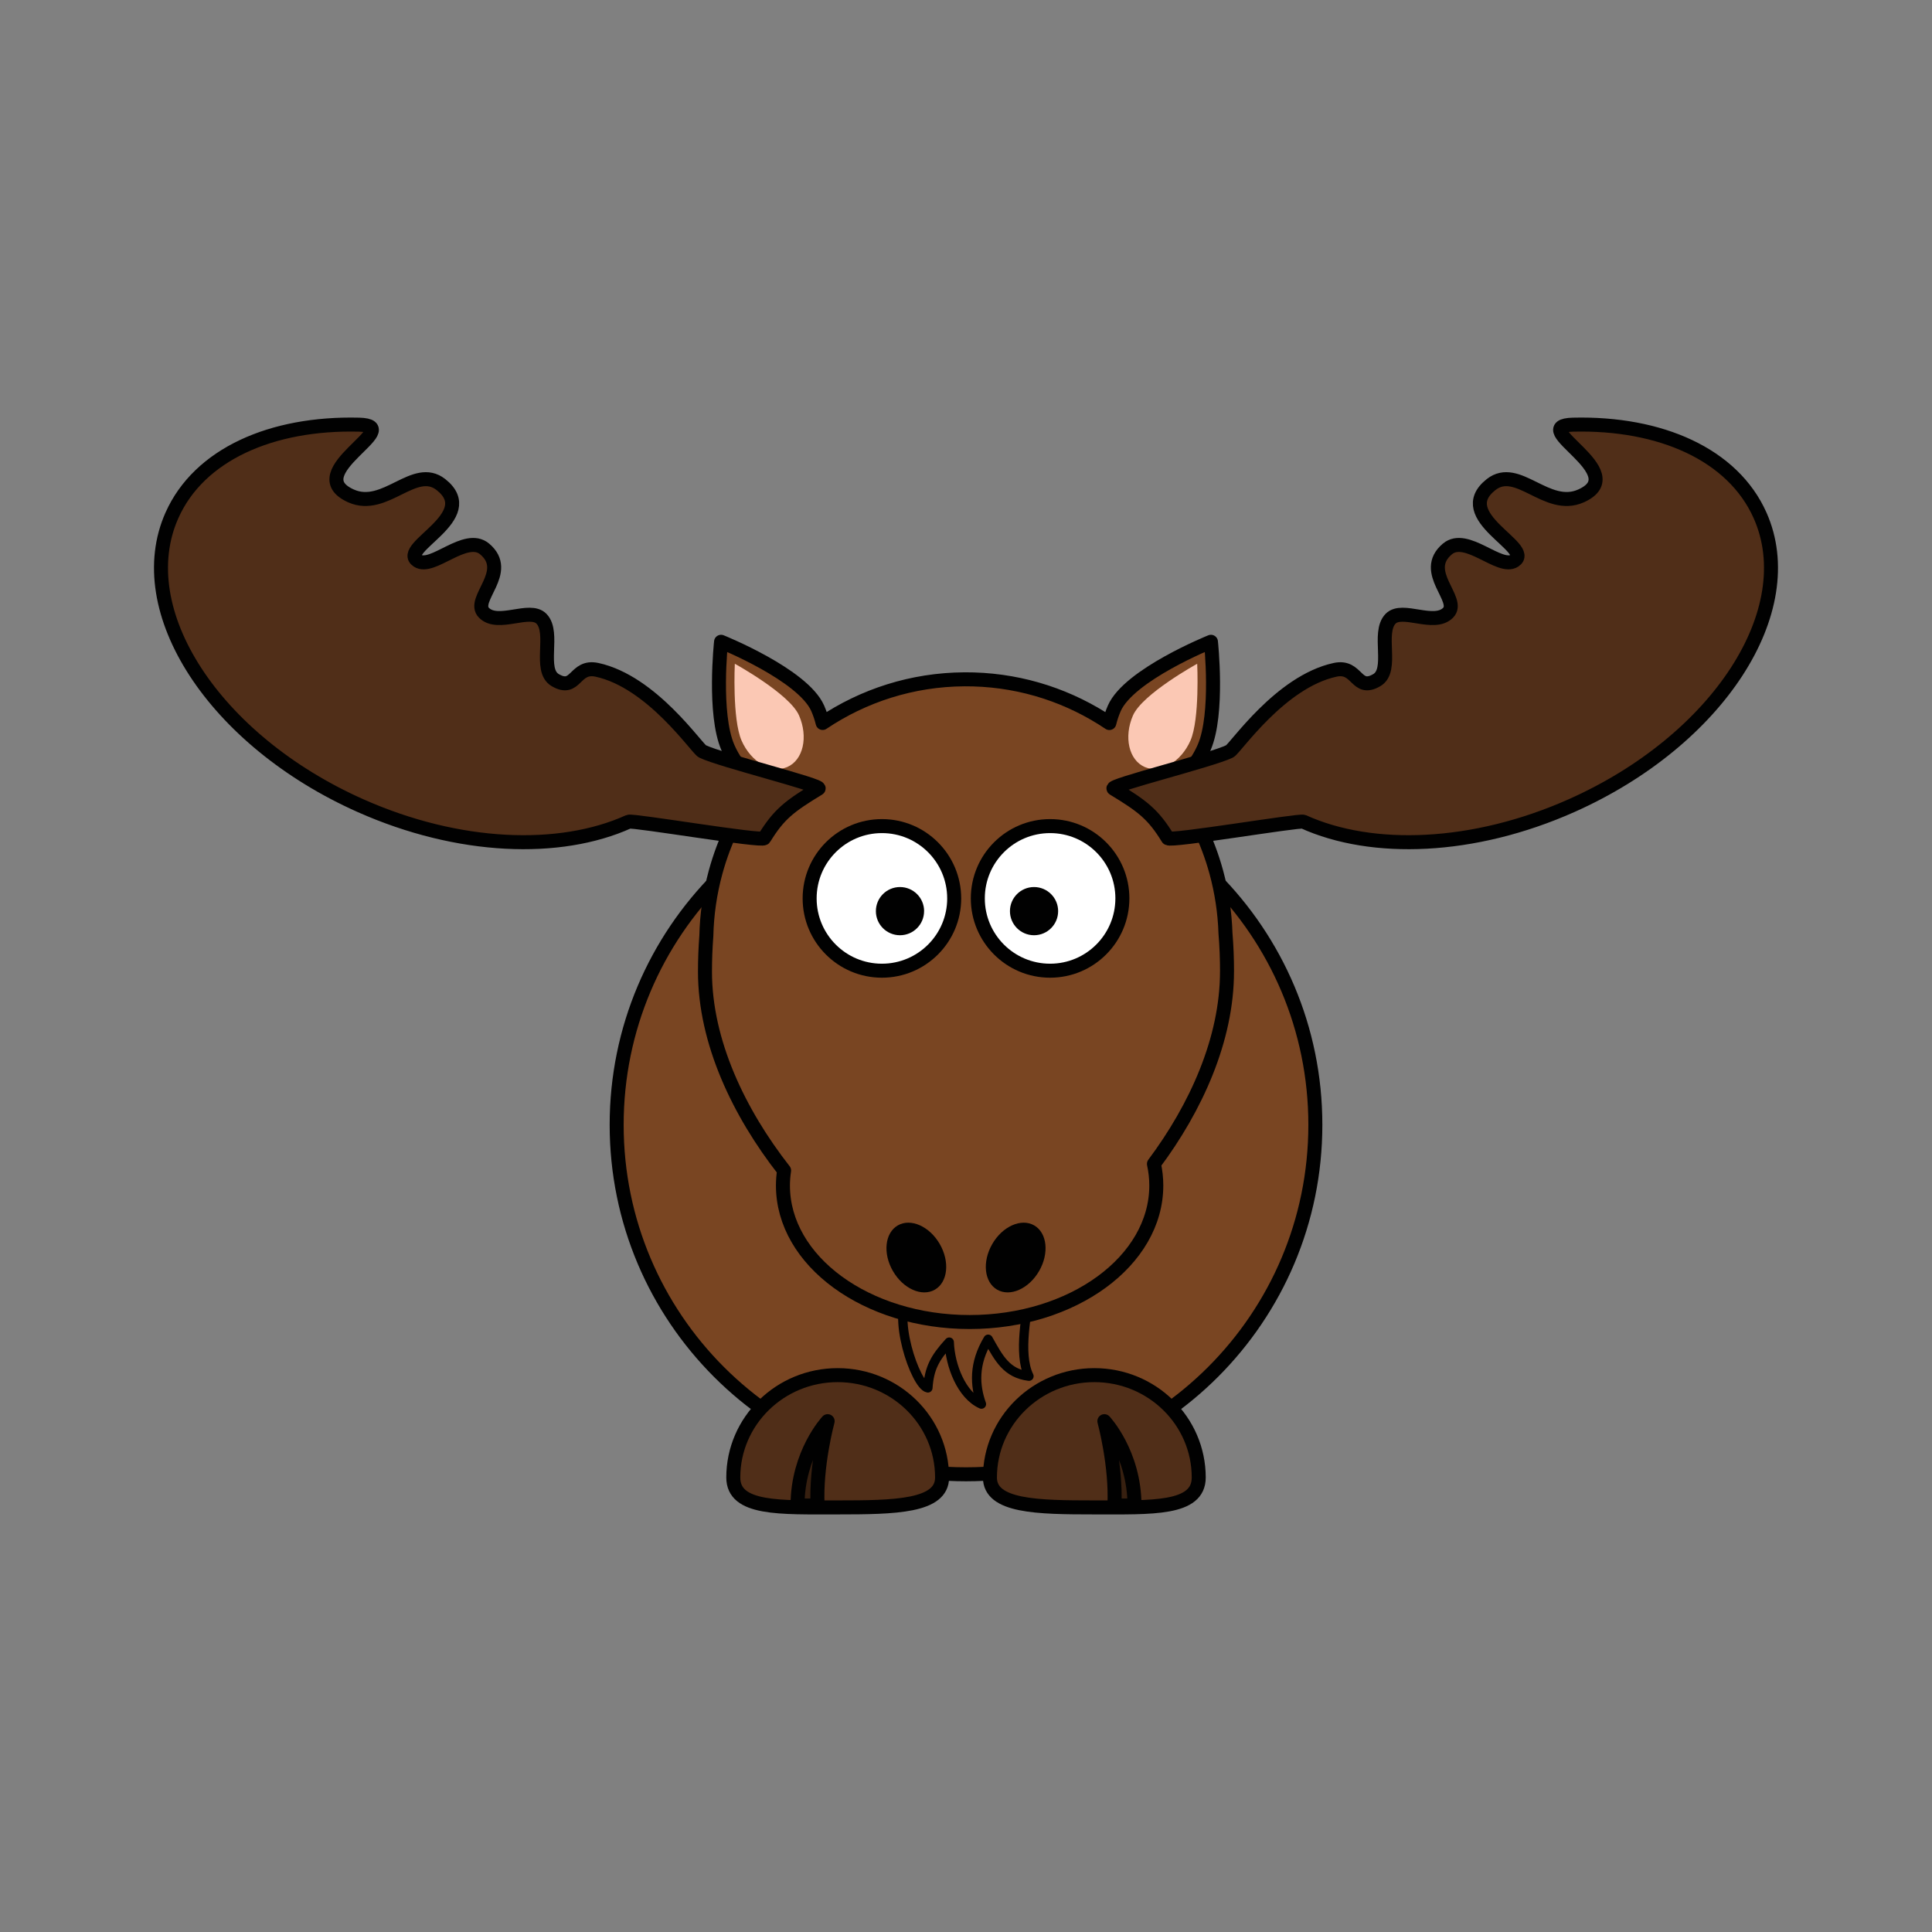 <svg:svg xmlns:dc="http://purl.org/dc/elements/1.1/" xmlns:ns1="http://sodipodi.sourceforge.net/DTD/sodipodi-0.dtd" xmlns:ns2="http://www.inkscape.org/namespaces/inkscape" xmlns:ns4="http://creativecommons.org/ns#" xmlns:rdf="http://www.w3.org/1999/02/22-rdf-syntax-ns#" xmlns:svg="http://www.w3.org/2000/svg" enable-background="new 0 0 695.963 470.07" height="827.958" id="Layer_1" version="1.0" viewBox="-66.003 -178.949 827.958 827.958" width="827.958" x="0px" y="0px" ns1:docname="lemmling_Cartoon_moose.svg" ns2:version="0.48.2 r9819" xml:space="preserve"><svg:rect x="-66.003" y="-178.949" width="827.958" height="827.958" fill="#808080" stroke="none"/><ns1:namedview bordercolor="#666666" borderopacity="1" gridtolerance="10" guidetolerance="10" id="namedview279" objecttolerance="10" pagecolor="#ffffff" showgrid="false" ns2:current-layer="Layer_1" ns2:cx="347.98151" ns2:cy="235.035" ns2:pageopacity="0" ns2:pageshadow="2" ns2:window-height="480" ns2:window-maximized="0" ns2:window-width="646" ns2:window-x="0" ns2:window-y="0" ns2:zoom="0.46554198" />
<svg:g id="layer1_1_" transform="translate(-183.13 -370.09)">
	<svg:path d="m680.82 673.19c0.024 82.702-67.013 149.76-149.71 149.76-82.701 0-149.74-67.056-149.71-149.76-0.025-82.702 67.012-149.76 149.71-149.76 82.7 0.01 149.74 67.06 149.71 149.76z" fill="#794522" id="path2383" stroke="#010101" stroke-linecap="round" stroke-linejoin="round" stroke-width="6" />
	<svg:path d="m507.16 745.3c-8.482 8.43 2.326 39.791 7.615 40.619 0.566-8.409 2.96-12.866 9.145-19.614 0.363 10.06 5.273 22.746 13.799 26.562-2.828-7.944-3.468-17.241 2.882-27.796 4.598 8.204 7.899 14.628 17.485 15.836-4.831-9.832-0.629-27.697 0.11-35.341" fill="#794522" id="path3197" stroke="#010101" stroke-linecap="round" stroke-linejoin="round" stroke-width="4" />
	<svg:g id="g239">
		<svg:path d="m642.97 607.52c0-5.553-0.221-11.019-0.661-16.38-0.296-9.03-1.64-17.79-3.915-26.162-3.764-13.849-10.088-26.617-18.4-37.783 5.332-3.255 10.117-8.715 13.159-15.701 6.284-14.431 2.923-45.314 2.923-45.314s-35.147 14.116-41.431 28.547c-0.906 2.082-1.603 4.184-2.108 6.272-16.757-11.26-36.692-18.058-58.161-18.688-1.082-0.022-2.167-0.041-3.267-0.041-0.228 0-0.451-0.002-0.678-0.004-22.454 0.131-43.327 7.001-60.759 18.704-0.506-2.079-1.199-4.171-2.102-6.243-6.283-14.432-41.432-28.547-41.432-28.547s-3.36 30.883 2.924 45.314c3.036 6.973 7.809 12.425 13.128 15.682-8.325 11.179-14.657 23.965-18.422 37.834-2.366 8.717-3.729 17.855-3.942 27.281-0.38 4.993-0.582 10.071-0.582 15.228 0 30.135 14.564 60.525 33.906 85.234-0.317 2.117-0.494 4.268-0.494 6.447 0 32.309 35.818 58.5 80 58.5s80-26.191 80-58.5c0-3.154-0.352-6.248-1.009-9.268 18.06-24.17 31.31-53.41 31.31-82.41z" fill="#794522" id="path241" stroke="#010101" stroke-linecap="round" stroke-linejoin="round" stroke-width="6" />
		<svg:g fill="#FBC8B4" id="g243">
			<svg:path d="m459.56 497.75c4.021 9.236 1.765 19.125-5.041 22.089-6.806 2.963-15.583-2.122-19.604-11.358-4.022-9.236-2.88-32.889-2.88-32.889s23.5 12.92 27.52 22.16z" id="path245" />
			<svg:path d="m602.66 497.75c-4.021 9.236-1.765 19.125 5.041 22.089 6.806 2.963 15.583-2.122 19.604-11.358 4.022-9.236 2.88-32.889 2.88-32.889s-23.5 12.92-27.52 22.16z" id="path247" />
		</svg:g>
	</svg:g>
	<svg:g fill="#502E18" id="g249" stroke="#010101" stroke-linejoin="round" stroke-width="6">
		<svg:path d="m306.09 398.8c17.393 13.709-18.531 27.054-9.997 32.641 6.357 4.16 20.579-11.899 28.741-5.034 11.642 9.793-5.97 21.654-0.292 27.344 6.067 6.078 19.613-2.612 24.637 2.555 5.86 6.029-1.455 22.01 5.901 26.303 9.069 5.293 8.086-6.539 17.899-4.411 23.62 5.123 42.771 33.761 45.178 34.94 7.772 3.808 51.806 14.702 49.74 15.956-12.501 7.584-16.938 10.966-23.267 21.26-0.951 1.547-56.394-7.839-58.086-7.074-29.472 13.334-72.822 11.844-114.91-6.875-62.782-27.924-98.97-83.615-80.83-124.39 11.633-26.144 42.773-39.807 80.173-38.887 20.929 0.517-25.912 20.53-3.386 30.549 14.63 6.51 27.13-13.83 38.51-4.87z" id="path251" />
		<svg:path d="m756.14 398.8c-17.391 13.709 18.528 27.054 9.995 32.641-6.355 4.16-20.576-11.899-28.737-5.034-11.641 9.793 5.97 21.654 0.293 27.344-6.066 6.078-19.61-2.612-24.634 2.555-5.859 6.029 1.454 22.01-5.9 26.303-9.067 5.293-8.085-6.539-17.896-4.411-23.617 5.123-42.766 33.761-45.172 34.94-7.771 3.808-51.8 14.702-49.733 15.956 12.5 7.584 16.936 10.966 23.264 21.26 0.951 1.547 56.387-7.839 58.079-7.074 29.468 13.334 72.812 11.844 114.89-6.875 62.773-27.924 98.958-83.615 80.819-124.39-11.632-26.144-42.768-39.807-80.163-38.887-20.926 0.517 25.908 20.53 3.386 30.549-14.62 6.51-27.12-13.83-38.5-4.87z" id="path253" />
	</svg:g>
	<svg:g id="g255">
		<svg:g id="g257">
			<svg:path d="m598.12 576.15c0.006 17.111-13.864 30.984-30.976 30.984-17.11 0-30.979-13.874-30.974-30.984-0.005-17.111 13.864-30.984 30.974-30.984 17.12-0.01 30.99 13.87 30.98 30.98z" fill="#FFFFFF" id="path3159_1_" stroke="#010101" stroke-linecap="round" stroke-linejoin="round" stroke-width="6" />
			<svg:path d="m570.59 581.61c0.003 5.704-4.621 10.328-10.326 10.328-5.702 0-10.325-4.625-10.324-10.328-0.001-5.704 4.622-10.328 10.324-10.328 5.7 0 10.33 4.63 10.33 10.33z" fill="#010101" id="path3161_1_" />
		</svg:g>
		<svg:g id="g261">
			<svg:path d="m526.05 576.15c0.006 17.111-13.864 30.984-30.975 30.984s-30.98-13.874-30.976-30.984c-0.005-17.111 13.864-30.984 30.976-30.984 17.1-0.01 30.97 13.87 30.97 30.98z" fill="#FFFFFF" id="path3157" stroke="#010101" stroke-linecap="round" stroke-linejoin="round" stroke-width="6" />
			<svg:path d="m513.14 581.61c0 5.704-4.622 10.328-10.326 10.328-5.703 0-10.326-4.625-10.325-10.328-0.001-5.704 4.622-10.328 10.325-10.328 5.72 0 10.34 4.63 10.34 10.33z" fill="#010101" id="path3163_1_" />
		</svg:g>
	</svg:g>
	<svg:g id="g265" stroke="#010101" stroke-linejoin="round" stroke-width="6">
		<svg:g id="g267">
			<svg:path d="m541.36 824.32c0 12.426 20.045 12.823 44.742 12.823s44.742 0.948 44.742-12.823c0-24.214-20.045-43.866-44.742-43.866s-44.74 19.66-44.74 43.87z" fill="#502E18" id="path3172" stroke-linecap="round" />
			<svg:path d="m603.31 836.32c0-22.37-12.907-36.137-12.907-36.137s5.163 18.93 4.302 36.137h8.61z" fill="#010101" fill-opacity=".314" id="path3174" />
		</svg:g>
		<svg:g id="g271">
			<svg:path d="m520.86 824.32c0 12.426-20.044 12.823-44.742 12.823-24.697 0-44.741 0.948-44.741-12.823 0-24.214 20.044-43.866 44.741-43.866 24.7 0.01 44.74 19.66 44.74 43.87z" fill="#502E18" id="path3329" stroke-linecap="round" />
			<svg:path d="m458.91 836.32c0-22.37 12.906-36.137 12.906-36.137s-5.163 18.93-4.303 36.137h-8.61z" fill="#010101" fill-opacity=".314" id="path3331" />
		</svg:g>
	</svg:g>
	<svg:g fill="#010101" id="g275">
		<svg:path d="m562.43 735.85c-4.387 7.604-12.439 11.176-17.981 7.974-5.543-3.2-6.477-11.957-2.087-19.559 4.388-7.602 12.439-11.172 17.981-7.973 5.55 3.21 6.48 11.96 2.09 19.56z" id="path2398" />
		<svg:path d="m499.79 735.85c4.388 7.604 12.438 11.176 17.981 7.974 5.542-3.2 6.478-11.957 2.086-19.559-4.386-7.602-12.438-11.172-17.981-7.973-5.55 3.21-6.48 11.96-2.09 19.56z" id="path2412" />
	</svg:g>
</svg:g>
</svg:svg>